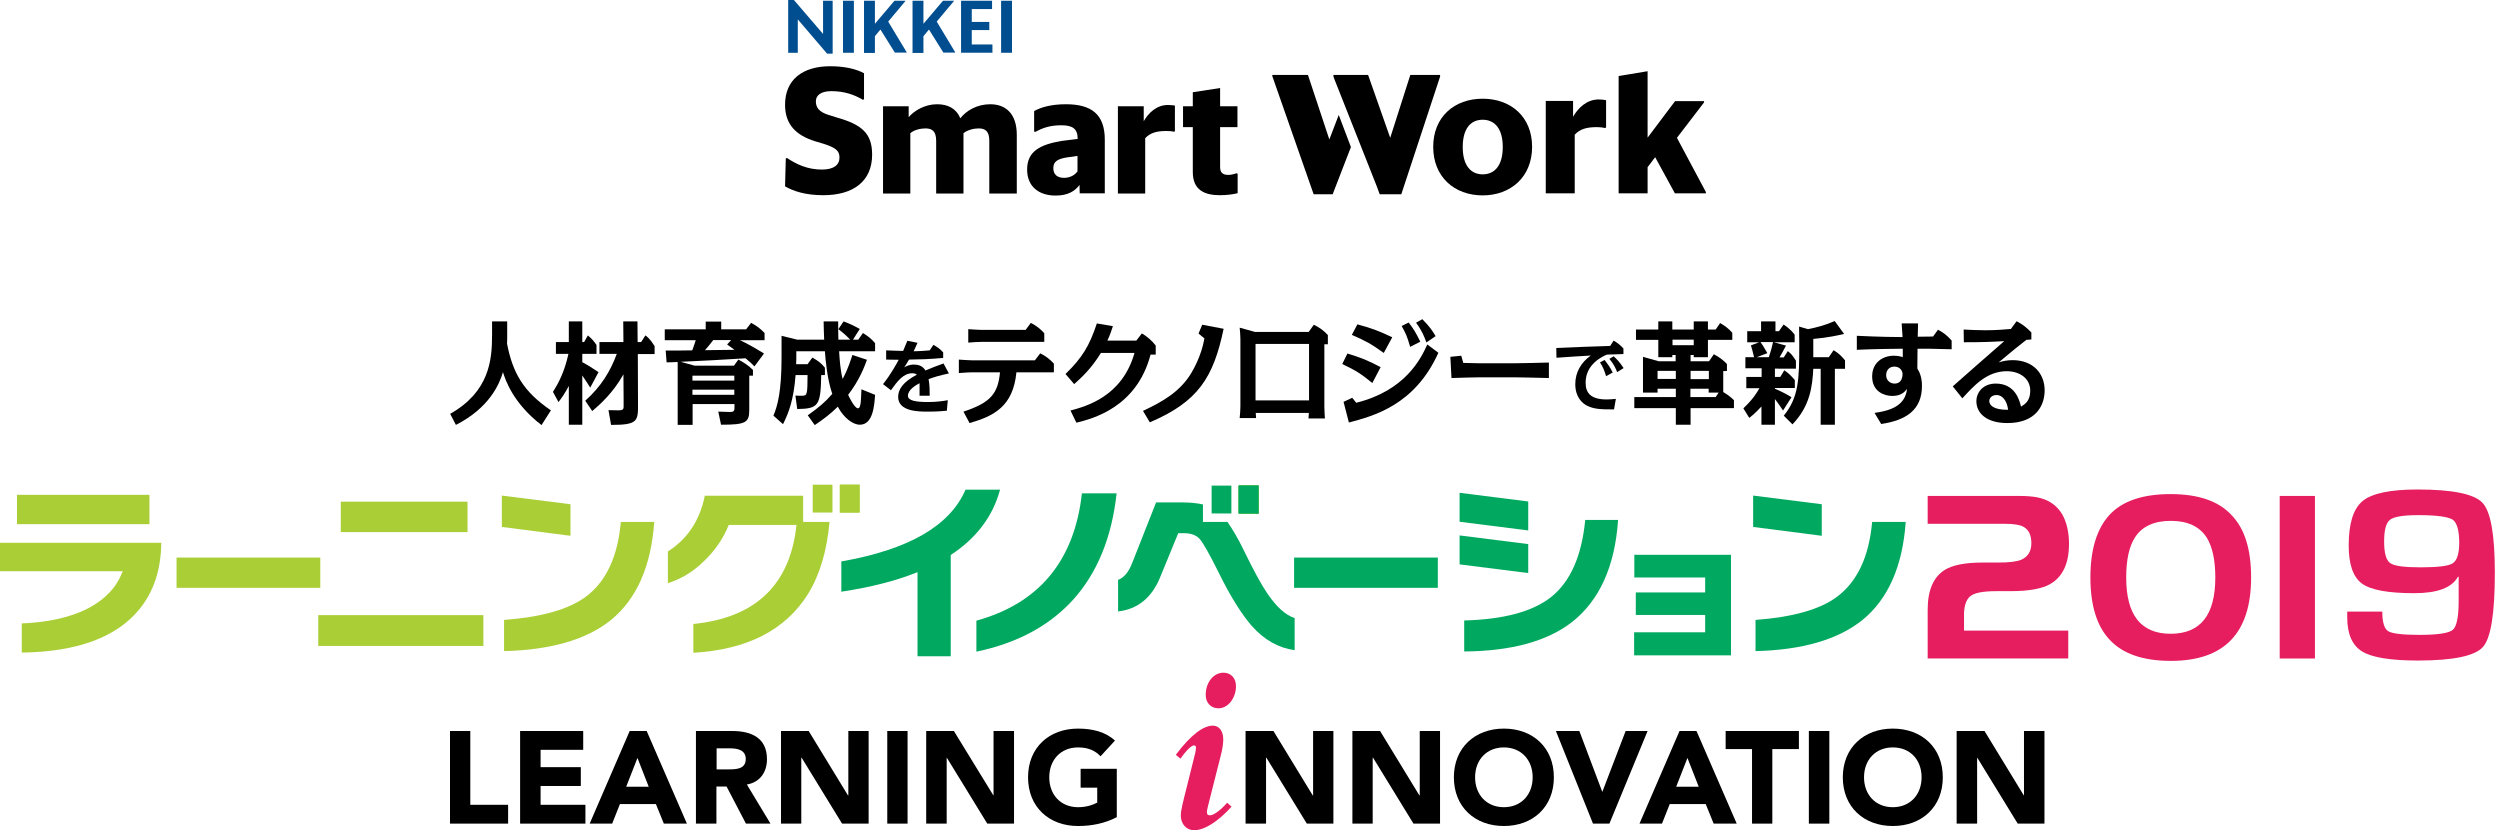 <?xml version="1.0" encoding="utf-8"?>
<!-- Generator: Adobe Illustrator 22.0.1, SVG Export Plug-In . SVG Version: 6.00 Build 0)  -->
<svg version="1.1" id="レイヤー_2" xmlns="http://www.w3.org/2000/svg" xmlns:xlink="http://www.w3.org/1999/xlink" x="0px"
	 y="0px" viewBox="0 0 1355 450" style="enable-background:new 0 0 1355 450;" xml:space="preserve">
<style type="text/css">
	.st0{fill:#E61D5E;}
	.st1{fill:#AACE36;}
	.st2{fill:#00A95F;}
	.st3{fill:#004D8F;}
</style>
<g>
	<g>
		<polygon points="243.9,396.2 254.9,396.2 254.9,436.2 275.4,436.2 275.4,446.4 243.9,446.4 		"/>
		<polygon points="281.9,396.2 316.1,396.2 316.1,406.4 293,406.4 293,415.8 314.8,415.8 314.8,426 293,426 293,436.2 317.3,436.2 
			317.3,446.4 281.9,446.4 		"/>
		<path d="M341.3,396.2h9.2l21.8,50.2h-12.5l-4.3-10.6H336l-4.2,10.6h-12.2L341.3,396.2z M345.5,410.8l-6.1,15.6h12.2L345.5,410.8z"
			/>
		<path d="M377.3,396.2h19.5c10.3,0,18.9,3.6,18.9,15.3c0,7-3.8,12.5-10.9,13.7l12.8,21.2h-13.3l-10.5-20.1h-5.5v20.1h-11.1V396.2z
			 M388.4,417h6.5c4,0,9.3-0.1,9.3-5.6c0-5-4.6-5.8-8.6-5.8h-7.2V417z"/>
		<polygon points="423.3,396.2 438.3,396.2 459.6,431.1 459.8,431.1 459.8,396.2 470.8,396.2 470.8,446.4 456.4,446.4 434.5,410.7 
			434.3,410.7 434.3,446.4 423.3,446.4 		"/>
		<rect x="480.9" y="396.2" width="11" height="50.2"/>
		<polygon points="502,396.2 517,396.2 538.4,431.1 538.5,431.1 538.5,396.2 549.6,396.2 549.6,446.4 535.1,446.4 513.2,410.7 
			513.1,410.7 513.1,446.4 502,446.4 		"/>
		<path d="M605.3,442.9c-6.5,3.4-13.7,4.8-21,4.8c-15.7,0-27.1-10.3-27.1-26.4c0-16.1,11.4-26.4,27.1-26.4c7.9,0,15,1.8,20,6.5
			l-7.8,8.5c-3-3.1-6.6-4.8-12.2-4.8c-9.4,0-15.6,6.8-15.6,16.2c0,9.4,6.2,16.2,15.6,16.2c4.8,0,8.4-1.4,10.4-2.5v-8.1h-9v-10.2
			h19.6V442.9z"/>
		<polygon points="675.1,396.2 690.2,396.2 711.5,431.1 711.7,431.1 711.7,396.2 722.7,396.2 722.7,446.4 708.3,446.4 686.4,410.7 
			686.2,410.7 686.2,446.4 675.1,446.4 		"/>
		<polygon points="733,396.2 748,396.2 769.3,431.1 769.5,431.1 769.5,396.2 780.5,396.2 780.5,446.4 766.1,446.4 744.2,410.7 
			744,410.7 744,446.4 733,446.4 		"/>
		<path d="M815.1,394.9c15.7,0,27.1,10.3,27.1,26.4s-11.4,26.4-27.1,26.4c-15.7,0-27.1-10.3-27.1-26.4S799.5,394.9,815.1,394.9
			 M815.1,437.5c9.4,0,15.6-6.8,15.6-16.2c0-9.4-6.2-16.2-15.6-16.2c-9.4,0-15.6,6.8-15.6,16.2C799.5,430.7,805.7,437.5,815.1,437.5
			"/>
		<polygon points="843.3,396.2 856,396.2 868.4,429.1 868.5,429.1 881.1,396.2 893,396.2 872.3,446.4 863.4,446.4 		"/>
		<path d="M910.3,396.2h9.2l21.8,50.2h-12.5l-4.3-10.6H905l-4.2,10.6h-12.2L910.3,396.2z M914.6,410.8l-6.1,15.6h12.2L914.6,410.8z"
			/>
		<polygon points="949.6,406 935.3,406 935.3,396.2 975,396.2 975,406 960.6,406 960.6,446.4 949.6,446.4 		"/>
		<rect x="980.4" y="396.2" width="11.1" height="50.2"/>
		<path d="M1025.9,394.9c15.7,0,27.1,10.3,27.1,26.4s-11.4,26.4-27.1,26.4c-15.7,0-27.1-10.3-27.1-26.4S1010.3,394.9,1025.9,394.9
			 M1025.9,437.5c9.4,0,15.6-6.8,15.6-16.2c0-9.4-6.1-16.2-15.6-16.2c-9.4,0-15.6,6.8-15.6,16.2
			C1010.3,430.7,1016.5,437.5,1025.9,437.5"/>
		<polygon points="1060.5,396.2 1075.6,396.2 1096.9,431.1 1097,431.1 1097,396.2 1108.1,396.2 1108.1,446.4 1093.6,446.4 
			1071.7,410.7 1071.6,410.7 1071.6,446.4 1060.5,446.4 		"/>
		<path class="st0" d="M667.5,437.2c-7.5,8.3-14.8,12.8-20.4,12.8c-4.1-0.1-7.1-3.4-7.1-8c0-2.8,1.1-7,3.4-16.1l4.3-17.3
			c0.5-2.5,1.1-4.6-0.6-4.6c-1.6,0-4.9,3.7-7.3,7.2l-2.5-2.1c8.4-11.2,15.1-15.8,20.1-15.8c3.4,0,5.7,3.1,5.6,7.6
			c0,1.9-0.4,5.1-1.4,8.8l-6.8,26.9c-1,3.8-1,5.3,1,5.3c2.1,0,6-3,9.3-6.8L667.5,437.2z M663.1,364.6c4.1,0,6.9,3,6.8,7.5
			c-0.1,6.5-4.5,11.9-9.6,11.8c-4,0-6.9-3.1-6.8-7.3C653.5,369.8,657.8,364.6,663.1,364.6"/>
	</g>
	<g>
		<path d="M293.5,230.4c-15.4-11.9-19.5-24.3-20.9-28.7c-1.9,6.5-7.4,19.4-25.5,28.6l-3.1-6c21.2-12,22.7-29.1,22.7-42.6v-7.5h8.2v9
			c0,1,0,2.1-0.1,3c3.1,16,8.9,26.1,23.8,36.2L293.5,230.4z"/>
		<path d="M299.7,212.4c2.8-4.4,6.2-10.6,8.4-20.6h-6.8v-6.4h7v-11.2h7.3v11.2h1l2-3.6c1.9,1.5,3.4,3.2,4.7,5.2v4.8h-7.7v4.5
			c3.2,1.7,5.3,3.1,8.8,5.4l-4.5,8.4c-1.6-2.5-1.8-2.9-4.3-6.6v26.7h-7.3v-21c-2,3.7-3.6,6.2-5.6,8.7L299.7,212.4z M317.2,217.2
			c8.6-7.7,13.6-15.9,17.1-25.4h-9.4v-6.4h13l-0.1-11.2h7.7l0.1,11.2h1.9l2.3-3.6c0.8,0.5,2.5,1.8,5,5.8v4.3h-9.1l0.1,26.3
			c0.1,10.1,0.1,12.1-14.6,12.1l-1.4-8c1.6,0,4.4,0.1,5.2,0.1c1.7,0,3-0.1,3-1.8v-3.9l-0.1-13.8c-5.7,10.2-12.8,16.4-16.9,19.9
			L317.2,217.2z"/>
		<path d="M397.8,198.2l2.4-3.3c2.5,1.3,5.3,3,7.9,5.6v3.1h-2v18.7c0,6.8-2,7.9-15.3,7.9l-1.5-7.1c1.6,0,4.9,0.2,6.2,0.2
			c2.5,0,2.6-0.7,2.6-2.9v-1.4h-22.7v11.3h-8.1v-34.1c-0.9,0.1-5.1,0.2-6,0.2l-0.5-6.4c3.9,0,11.1,0,14.4-0.1
			c0.9-2.5,1.2-3.2,1.9-5.5h-16.8v-5.9h22.2v-4.2h8.4v4.2h13.5l2.7-3.5c3.2,1.7,5,3.1,7.3,5.5v3.9h-13.3c4.2,2,6.9,3.5,13,7.2
			l-5.2,7c-1.1-1.2-2.4-2.4-4.8-4.4c-16.6,1-20,1.2-35.2,1.9l7.6,2.1H397.8z M375.3,206.3H398v-2.7h-22.7V206.3z M375.3,214H398
			v-2.8h-22.7V214z M386.6,184.3c-1.8,2.4-2.8,3.5-4.5,5.5c6.7-0.1,8.9-0.1,16-0.2c-1.8-1.3-2.8-2-4-2.9l2.2-2.4H386.6z"/>
		<path d="M437.8,225.1c5.9-4.2,9.4-7.1,13.3-11.6c-2.7-7.7-3.7-18.5-4-23.1h-15.5v3.8c0,0.9-0.1,2.9-0.1,3.2h6.2l2.6-3.6
			c3,1.7,4.9,3.1,6.8,5.5v4h-2c-0.3,16.7-1.5,18.2-13,18.4l-1-7.3c0.5,0.1,3,0.1,3.6,0.1c2.9,0,2.9-0.8,3-11.2h-6.5
			c-1,13.1-3.6,20.2-6.8,26.6l-5.2-4.6c2.2-5.3,4.4-12.9,4.4-31.7V182l8.5,2.1h14.6c-0.1-1.4-0.3-8.4-0.3-9.9h7.9c0,3,0,5.8,0.1,9.9
			h6.4c-2.1-2.2-3.3-3.3-6.4-5.7l2.8-4.2c3.6,1.4,5,2,8.8,4.1l-3.7,5.8h2.9l2.5-3.6c2.9,1.7,4.6,3.2,6.6,5.5v4.4h-19.5
			c0.3,4.8,0.7,10.4,1.9,15c3-5.4,4.7-11.2,5.3-13l7.9,2.6c-1.3,3.6-4.1,11.1-10.2,19c0.2,0.5,3.4,7.3,5.3,7.3
			c0.7,0,1.1-0.6,1.4-2.4c0.3-1.9,0.3-4.1,0.5-7.9l7.4,3c-0.4,5.8-1.1,16.2-8.3,16.2c-3.4,0-8.5-3.3-11.9-9.8
			c-3.8,3.8-7.6,6.7-12.5,10L437.8,225.1z"/>
		<path d="M497.3,185.8c-1,2.2-1.7,3.7-2.1,4.6c2.9-0.1,5.9-0.2,8.7-0.5l2-3c2.3,1.3,3.5,2.1,5.3,4.1v3c-7.8,0.7-12.1,0.8-18.5,0.9
			c-1.2,2.1-2.2,3.6-2.6,4.2c1.1-0.6,2.6-1.5,5.2-1.5c2.4,0,4.7,0.6,6.3,3.2c4.3-1.8,5.1-2.1,9.8-3.8l2.9,5.4c-4.8,1-8.5,2.1-11,3.1
			c0.6,3.1,0.6,6.9,0.6,9h-5.5c0-1.4,0-5.7,0-6.8c-1.7,0.9-6.3,3.4-6.3,6.8c0,2.7,4.4,3.4,11,3.4c4.6,0,8.5-0.6,10.6-1l-0.5,5.7
			c-1.8,0.2-5.4,0.5-10.2,0.5c-5.1,0-16.2,0-16.2-8c0-4.1,2.7-8.1,10.1-12c-0.3-0.3-0.9-0.8-2.4-0.8c-5,0-8.2,4.5-11.6,9.2l-4.3-3.3
			c4.5-5.6,7.8-11.9,8.5-13.2c-2.1,0-2.6,0-6.8-0.1v-5c3.2,0.1,3.9,0.2,9.2,0.3c0.7-1.6,1-2.4,2.3-5.5L497.3,185.8z"/>
		<path d="M522.2,223.1c14.9-4.9,18.7-9.9,19.8-21.3h-15.1c-0.3,0-4.4,0.1-7.2,0.4v-7.3c1.7,0.1,5.4,0.4,7.2,0.4h34l2.9-3.8
			c3.2,1.6,5.2,3.2,7.4,5.6v4.7h-20.3c-1.8,18.5-12.2,23.7-25.4,27.5L522.2,223.1z M555.9,178.8l2.8-3.8c3.1,1.6,5.1,3.2,7.3,5.6
			v4.7h-34c-1.8,0-5.4,0.2-7.2,0.4v-7.3c1.4,0.1,5.6,0.4,7.2,0.4H555.9z"/>
		<path d="M580.2,222.5c8.5-2.3,28-7.5,34.7-31.2h-18.2c-5.4,8.7-10.4,13.2-14.5,16.9l-4.7-5.5c9.2-8.9,13-15.4,17-27.4l8.7,1.5
			c-0.8,2.4-1.7,5.1-3,7.8h15.7l3-3.9c3.1,1.9,5.3,3.8,7.5,6.6v4.9h-2.8c-7.5,28.7-31.6,34.8-40.2,36.9L580.2,222.5z"/>
		<path d="M619.5,222.7c10.1-4.8,19.8-10,26.1-20.4c0.9-1.5,5.5-9.1,7.2-18.9l-3.2-2.6l2-4.8l11.6,2.2c-5.5,26.3-13.7,39.5-40,50.7
			L619.5,222.7z"/>
		<path d="M680.6,223.6c0.1,1.7,0.2,2.3,0.2,3h-8.9c0.2-1.9,0.4-4.5,0.4-6.4V184c0-1.8-0.2-4.8-0.4-6.4l8.3,2.3h29.1l2.8-3.9
			c3.2,1.6,5.3,3.1,7.6,5.6v5h-1.9v33.8c0,1.8,0.2,4.8,0.3,6.4h-8.9c0.1-0.7,0.1-1.3,0.2-3H680.6z M680.5,217h29v-30.6h-29V217z"/>
		<path d="M743.8,207.6c-6-5-9.5-7.1-16.3-10.3l2.8-5.7c7.7,2.4,10.8,3.6,18,7.4L743.8,207.6z M735.1,218.3
			c26.8-6.7,35.1-24.1,38.5-31.6l6,4.5c-12.8,28.5-35.3,34.3-48.5,37.8l-2.9-11.2l4.7-2.2L735.1,218.3z M750,191.3
			c-6.9-5-10-6.6-17.3-9.8l3-5.7c7.8,2.1,11.5,3.5,18.9,7L750,191.3z M764.3,188c-1.6-5.6-2.3-7.2-4.6-11.3l3.8-1.9
			c2.7,3.6,3.7,5.1,6.3,10.4L764.3,188z M773.1,185.6c-1.2-3.2-2.1-5.9-5.6-10.7l3.4-1.9c4.1,4.1,5.6,6.5,7.2,9.2L773.1,185.6z"/>
		<path d="M792,192.8l1.1,3.9c1.6,0,7.5,0.2,9,0.2h18.4c2.7,0,16.3-0.3,19-0.4v8.4c-3.1-0.1-16.4-0.4-19-0.4h-18.4
			c-2.4,0-13.2,0.3-15.4,0.4l-0.6-11.5L792,192.8z"/>
		<path d="M874.8,221.9c-7.1,0-10.9-0.1-14.8-2.1c-2.4-1.3-6.2-4.5-6.2-11.6c0-6.5,3.2-11.8,8.4-15.5c-4.9,0.2-13.8,0.9-18.6,1.2
			l-0.1-5.3c13.2-0.6,14.8-0.6,29.2-1.1l1.9-2.9c2.3,1.4,3.6,2.4,5.3,4.3l0,3c-2.1,0.1-2.5,0.1-9,0.3c-2.3,1-11.5,5.1-11.5,15.2
			c0,5.5,2.7,9.1,11.4,9.1c1.5,0,2.5-0.1,5-0.3L874.8,221.9z M870.5,203.9c-1-3.2-1.5-4.6-3.3-7.5l2.5-1.3c1.8,2.4,2.5,3.2,4.4,6.8
			L870.5,203.9z M876.5,201.7c-0.8-2-1.6-4-4.2-7.2l2.3-1.4c1.7,1.6,3.1,2.9,5.4,6.4L876.5,201.7z"/>
		<path d="M916.3,195.8h10l2.6-3.8c3,1.6,4.9,3,7.1,5.3v3.8H934v11.4c2,1.2,3.8,2.4,5.8,4.4v4.3h-23.5v9h-8v-9h-22.5v-6h22.5v-4.5
			h-9.9v2.1h-7.9v-19.4l8.5,2.4h9.2v-3.4h-1.8v1.2h-7.6v-9.4h-12.1v-5.6h12.1v-4.4h7.6v4.4H918v-4.4h7.7v4.4h4.2l2.4-3.5
			c2.3,1.3,4.6,2.9,6.6,5.3v3.8h-13.2v9.4H918v-1.2h-1.7V195.8z M908.3,201h-9.9v4.4h9.9V201z M918,184.1h-11.5v3H918V184.1z
			 M916.3,205.5h9.9V201h-9.9V205.5z M916.3,215.2h13.6l1.6-2.4h-5.4v-2.1h-9.9V215.2z"/>
		<path d="M962,204.3h2.9l2.2-3.6c2.6,1.8,3.6,2.9,5.7,5.3v4.3H962v0.4c2.3,0.9,6.9,3.2,9,4.6l-4.6,7.2c-1-1.4-2.3-3.6-4.4-6.2v13.9
			h-7.3v-9.9c-3.4,3.7-5.3,5.2-6.6,6.2l-3.2-5.2c5.2-4.9,7.4-8.5,8.7-10.9h-7.1v-6.1h8.3v-4.7H946v-6h4.7c-1-3.9-1-4.3-1.7-6.4
			l4.5-1.7H947v-6h7.5v-5.3h7.8v5.3h1.9l2.5-3.6c3.7,2.4,5.3,4.6,6,5.5v4.1h-11.3l6.6,1.8c-1.1,2.2-2,3.9-3.5,6.4h2.3l2.2-3.4
			c2,1.6,2.6,2.4,4.4,5.2v4.3H962V204.3z M954.2,185.4c1.1,1.5,1.3,1.9,3.7,6l-5.7,2.2h6.5c1-3,1.5-4.6,2.3-8.2H954.2z M966.8,225.3
			c8.2-10.1,8.4-19.7,8.4-38.8c0-3.8-0.1-6.4-0.1-9.5l4.8,1.4c5-1,9.3-2.1,14.5-4.4l5.1,7c-3,0.7-8.7,2-16.7,2.7v9.9h8.4l2.6-3.8
			c2.8,1.7,4.2,3.1,6.2,5.5v4.6h-5.5v30.3h-7.7v-30.3h-4c-0.5,9.6-1.8,20.3-11.3,30.1L966.8,225.3z"/>
		<path d="M1039.6,175.2c-0.1,2.2-0.1,5.7-0.2,7.3c1.3,0,7.1-0.1,8.3-0.1l2.7-3.7c3.3,1.8,4.9,3.1,7.4,5.9v4.7
			c-13.1-0.3-14.5-0.4-18.5-0.3c0,2.6-0.1,8.1-0.1,10.7c1.6,2.6,2.5,5.5,2.5,9.5c0,12.9-8.5,18.6-22.1,20.6l-3.6-6
			c7.5-1.1,16.6-3.3,17.6-13c-1.3,1.6-3.1,3.8-8,3.8c-4,0-10.9-2.1-10.9-10.6c0-7.6,5.9-11.2,11.7-11.2c2.5,0,4.1,0.5,4.9,0.8V189
			c-4.9,0.1-14.7,0.1-24.9,0.6v-7.6c12,0.6,21.7,0.7,24.8,0.7c-0.1-1.1-0.3-4.6-0.5-7.4H1039.6z M1026.7,198.7
			c-2.8,0-4.4,2.1-4.4,4.6c0,3.1,2.4,4.6,4.5,4.6c4.3,0,4.4-4.3,4.4-5.5C1030.8,200,1029,198.7,1026.7,198.7"/>
		<path d="M1058.4,209.4c2-1.7,10.9-9.6,12.7-11.2c2.4-2.1,13-11.4,15.2-13.3c-6.9,0.4-12,0.6-21.9,0.6l-0.1-6.9
			c3.5,0.2,7.8,0.4,11.7,0.4c5.9,0,10.4-0.4,13.9-0.7l3.1-4.2c3.4,1.8,5.4,3.4,8,6.1l0,3.8c-0.4,0-2.3,0.2-2.7,0.2
			c-4.3,3.3-7.1,5.6-15,12.2c2-0.6,4.4-1.2,7.5-1.2c11.1,0,17.4,7.2,17.4,16.4c0,7.8-4.4,17.7-20.2,17.7c-11.6,0-16.8-5.6-16.8-11.8
			c0-4.9,3.7-9.6,10.5-9.6c10.6,0,12.9,9.2,13.7,12.5c2.1-1.3,5-3.1,5-8.6c0-6.9-6-10.6-12.7-10.6c-10.8,0-17.8,7.8-24.1,14.7
			L1058.4,209.4z M1082.2,214.1c-2.5,0-4,1.5-4,3.3c0,0.5,0,4.8,10.2,4.7C1087.7,216.6,1084.9,214.1,1082.2,214.1"/>
	</g>
	<g>
		<rect x="671.4" y="263.2" class="st1" width="10.7" height="15.1"/>
		<rect x="671.4" y="263.2" class="st2" width="10.7" height="15.1"/>
		<path class="st0" d="M1121.4,294.7c0,10.7-3.4,17.9-10.1,21.8c-4.5,2.6-11.6,3.9-21.4,3.9h-3.8h-3.8c-7.5,0-12.4,0.9-14.6,2.9
			c-1.9,1.7-3,4.6-3.2,8.9v9.6h56.5v15.1h-76.2v-26.4c0-10.6,3.1-17.8,9.4-21.7c4.3-2.6,11.1-3.9,20.4-3.9h4.4h4.1
			c5.9,0,10.1-0.5,12.6-1.6c3.5-1.6,5.3-4.6,5.3-8.9c0-4.3-1.4-7.3-4.3-8.9c-2-1.1-5.4-1.6-10.1-1.6h-41.8v-15.1h49.8
			c4,0,7.3,0.3,9.8,0.8c5.9,1.2,10.3,4.2,13.3,9.1C1120.1,283,1121.4,288.4,1121.4,294.7"/>
		<path class="st0" d="M1220.1,313c0,30.1-14.5,45.2-43.5,45.2c-15,0-26.1-3.8-33.2-11.5c-6.9-7.3-10.4-18.6-10.4-33.7
			c0-15.2,3.5-26.5,10.4-34c7-7.5,18-11.2,33.1-11.2c15,0,26.1,3.8,33.1,11.5C1216.7,286.7,1220.1,297.9,1220.1,313 M1200.7,313
			c0-9.5-1.6-16.7-4.7-21.7c-3.9-6-10.4-9-19.4-9c-9.1,0-15.6,3-19.4,8.9c-3.2,4.9-4.8,12.2-4.8,21.8c0,20.4,8,30.5,24.1,30.5
			C1192.7,343.5,1200.7,333.3,1200.7,313"/>
		<rect x="1235.6" y="268.8" class="st0" width="19.1" height="88.1"/>
		<g>
			<path class="st1" d="M75.8,329.9c-12.4,15.4-33.7,23.4-64,23.8v-15.8c14.7-0.6,26.7-3.4,36-8.2c9.3-4.9,15.5-11.5,18.7-20.1H-0.1
				v-15.4h87.5C87.3,308.3,83.5,320.3,75.8,329.9"/>
			<rect x="9.2" y="268.2" class="st1" width="71.8" height="15.9"/>
		</g>
		<rect x="95.7" y="302.2" class="st1" width="77.9" height="16.4"/>
		<g>
			<rect x="172.5" y="333.4" class="st1" width="89.5" height="16.7"/>
			<rect x="184.7" y="271.9" class="st1" width="68.7" height="16.5"/>
		</g>
		<path class="st2" d="M542,265.5c-3.9,14.4-12.8,26.2-26.7,35.3v54.9h-18v-45.6c-11.6,4.7-25.4,8.2-41.3,10.6v-16.4
			c36.5-6.4,58.9-19.3,67.3-38.9H542z"/>
		<path class="st2" d="M605.2,267.4c-2.6,23.9-10.5,43.2-23.7,57.8c-12.9,14.1-30.3,23.4-52.3,28v-16.8c34-9.4,53.1-32.4,57.2-69
			H605.2z"/>
		<rect x="701.4" y="302.2" class="st2" width="77.9" height="16.4"/>
		<path class="st2" d="M877,281.8c-1.7,25.2-10.1,43.6-24.9,55.3c-13.5,10.5-33,15.8-58.5,16v-16.8c21.5-0.6,37.1-4.8,47.1-12.7
			c10.5-8.4,16.6-22.3,18.5-41.8H877z"/>
		<polygon class="st2" points="938.2,355.2 885.7,355.2 885.7,342.7 924.2,342.7 924.2,333.3 886.6,333.3 886.6,321.1 924.2,321.1 
			924.2,313 885.8,313 885.8,300.7 938.2,300.7 		"/>
		<path class="st2" d="M1032.9,282.9c-1.7,24-9.5,41.7-23.4,53.1c-13.2,10.6-32.5,16.3-58,16.9V336c20-1.5,34.8-5.6,44.1-12.5
			c11-8.2,17.4-21.7,19.1-40.6H1032.9z"/>
		<polygon class="st1" points="440.5,262.7 440.5,266.5 440.5,268.7 440.5,277.8 450,277.8 451.2,277.8 451.2,262.7 		"/>
		<path class="st1" d="M435.3,283v-5.2v-9.1H382c-2.7,13.4-9.4,23.4-20,30.2v17.2c7.5-2.4,14.1-6.5,19.9-12.3
			c5.7-5.5,10.1-11.9,13.1-19.3h36.7c-3.4,32.4-22.1,50.3-55.9,53.7v15.6c29.2-1.7,49.9-12.3,62.1-31.8
			c6.4-10.3,10.3-23.4,11.7-39.1h-9.2H435.3z"/>
		<rect x="455.2" y="262.7" class="st1" width="10.7" height="15.1"/>
		<rect x="455.2" y="262.7" class="st1" width="10.7" height="15.1"/>
		<polygon class="st2" points="656.7,263.2 656.7,267 656.7,269.2 656.7,278.3 666.3,278.3 667.4,278.3 667.4,263.2 		"/>
		<rect x="671.4" y="263.2" class="st2" width="10.7" height="15.1"/>
		<rect x="671.4" y="263.2" class="st2" width="10.7" height="15.1"/>
		<rect x="671.4" y="263.2" class="st1" width="10.7" height="15.1"/>
		<rect x="671.4" y="263.2" class="st2" width="10.7" height="15.1"/>
		<path class="st2" d="M687,321.8c-3.3-4.8-7.5-12.5-12.7-23.2c-3.2-6.7-6.3-11.8-9-15.7h-8.1H652v-5.2v-4.3
			c-3.2-0.7-7-1.1-11.5-1.1h-13.9l-12.9,32.7c-1.9,5-4.5,8.1-7.7,9.3v17.1c10.6-1.2,18.2-7.4,22.7-18.3l9.9-24.1h3.2
			c3.7,0,6.5,1,8.4,3.1c1.9,2.1,5.2,8,10,17.6c6.6,13.5,12.8,23.3,18.3,29.6c6.8,7.6,14.5,11.9,23.2,13.1V335
			C696.8,333.4,691.9,329,687,321.8"/>
		<g>
			<path class="st1" d="M354.6,282.9c-1.7,24-9.5,41.7-23.4,53.1c-13.1,10.6-32.5,16.3-58,16.9V336c20.1-1.5,34.8-5.6,44.2-12.5
				c11.1-8.2,17.4-21.7,19.1-40.6H354.6z"/>
			<polygon class="st1" points="272,268.6 272,268.6 272,285.6 309.2,290.4 309.2,273.3 			"/>
		</g>
		<polygon class="st2" points="791.1,267.1 791.1,267.2 791.1,282.8 828.3,287.5 828.3,271.8 		"/>
		<polygon class="st2" points="791.1,290.2 791.1,290.3 791.1,305.9 828.3,310.6 828.3,294.9 		"/>
		<polygon class="st2" points="950.2,268.6 950.2,268.6 950.2,285.6 987.4,290.4 987.4,273.3 		"/>
		<path class="st0" d="M1310.8,279.2c-8.1,0-13.2,0.8-15.4,2.5c-2.2,1.7-3.2,5.6-3.2,11.8c0,6.3,1.1,10.2,3.3,11.7
			c2.2,1.6,7.7,2.3,16.5,2.3c9.3,0,15.1-0.7,17.4-2.2c2.3-1.5,3.5-5.2,3.5-11.1c0-6.7-1.2-10.9-3.6-12.6
			C1326.8,280.1,1320.7,279.2,1310.8,279.2 M1272.2,331.5h19c0,5.8,1.1,9.3,3.2,10.6c2.1,1.3,7.7,2,16.9,2c9.9,0,15.9-0.9,18.1-2.7
			c2.1-1.8,3.2-7,3.2-15.5v-13.3h-0.4c-3.3,6-11.2,8.9-23.7,8.9c-14.1,0-23.5-1.7-28.3-5.2c-4.8-3.5-7.2-10.4-7.2-20.6
			c0-12,2.5-20,7.6-24.2c5.1-4.1,14.9-6.2,29.6-6.2c19,0,30.8,2.4,35.3,7.2c4.5,4.8,6.7,17.4,6.7,37.8c0,22-2.1,35.4-6.4,40.3
			c-4.3,4.9-16,7.4-35.2,7.4c-14.8,0-24.9-1.6-30.3-4.9c-5.4-3.3-8.1-9.5-8.1-18.5L1272.2,331.5z"/>
	</g>
</g>
<g>
	<path class="st3" d="M448.3,29.1l-15.9-18.6v18.1h-5.2V0h3.1l15.8,18.4v-18h5.2v28.7H448.3z"/>
	<path class="st3" d="M456.9,0.4h5.9v28.2h-5.9V0.4z"/>
	<path class="st3" d="M477.2,16l-3,3.6v9.1h-5.9V0.4h5.9v12.5l10.6-12.5h5.9v0.2l-9.3,11.1l10,16.6v0.2h-6.4L477.2,16z"/>
	<path class="st3" d="M503.5,16l-3,3.6v9.1h-5.9V0.4h5.9v12.5l10.6-12.5h5.9v0.2l-9.3,11.1l10,16.6v0.2h-6.4L503.5,16z"/>
	<path class="st3" d="M520.9,0.4h16.8v4.5h-11v7h9.5v4.4h-9.5v7.8h11.2v4.5h-17V0.4z"/>
	<path class="st3" d="M542.6,0.4h5.9v28.2h-5.9V0.4z"/>
	<path d="M425.5,101l0.4-15.1l0.6-0.3c5.4,3.6,11.3,6.3,19,6.3c6.4,0,9.5-2.5,9.5-6.5c0-3.7-2-5.3-8.4-7.4l-4.7-1.4
		c-10.4-3.2-16.4-9.1-16.4-19.8c0-13.7,9.6-20.9,24.5-20.9c7.8,0,14.1,1.5,18.3,3.8v14.1l-0.6,0.3c-5-3-10.5-4.7-17.1-4.7
		c-5.7,0-8.4,2.3-8.4,5.5c0,3.2,1.5,5.7,6.9,7.4l4.5,1.4c13.4,3.8,19.1,8.5,19.1,20.1c0,14.3-10,22-26.5,22
		C436.5,105.8,430,103.6,425.5,101z"/>
	<path d="M493.4,72.2v32.7h-14.8V57.6h13.9l0,5.9c3-3.5,8.7-7,15.4-7c5.8,0,10.3,2.2,12.6,7.6c3.2-4.1,9-7.6,16.2-7.6
		c8.3,0,14.4,5,14.4,16.6v31.8h-14.9V76.3c0-5.3-2.3-6.7-5.8-6.7c-2.8,0-6.1,0.9-8.2,2.6v32.7h-14.8V76.3c0-5.3-2.3-6.7-5.8-6.7
		C498.9,69.6,495.4,70.4,493.4,72.2z"/>
	<path d="M585.1,100.2c-2.4,3.3-6.2,5.8-13,5.8c-8.8,0-15.4-4.7-15.4-14.1c0-9.9,7-13.5,18.6-15.5l8.8-1.1c0-5.5-2.7-7.4-8.9-7.4
		c-6.4,0-10.4,1.6-14.1,3.6l-0.6-0.2V60.2c3.7-2.1,9.4-3.7,17.2-3.7c13.7,0,21.1,5.3,21.1,19.2v29.1h-13.6L585.1,100.2z M584,92.9
		v-8.4l-5.6,0.8c-5.2,0.8-7.5,2.3-7.5,5.8c0,3.2,1.8,5.3,5.9,5.3C580.2,96.3,582.5,94.9,584,92.9z"/>
	<path d="M620.7,74.9v30h-14.8V57.6h14l0,8.1c2.5-4.4,6.9-8.8,13.1-8.8c1.5,0,2.8,0.2,3.8,0.3v13.9l-0.5,0.3
		c-1.1-0.3-2.7-0.4-4.1-0.4C626.9,71,623.4,72,620.7,74.9z"/>
	<path d="M661.2,105.8c-8.2,0-14.7-2.7-14.7-12.5V68.9h-5.3V57.6h5.3v-7.6l14.8-2.3v9.9h9.4v11.3h-9.4v21.6c0,3.2,1.5,4.3,4.6,4.3
		c1.6,0,3.3-0.6,4.4-0.9l0.5,0.3v10.5C668.6,105.3,665,105.8,661.2,105.8z"/>
	<path d="M776.8,79.6c0-16.3,11.5-26.1,26.8-26.1c15.3,0,26.8,9.8,26.8,26.1c0,16.3-11.6,26.3-26.8,26.3
		C788.3,105.9,776.8,95.9,776.8,79.6z M814.5,79.7c0-10-4.4-14.8-10.9-14.8c-6.5,0-10.8,4.8-10.8,14.8c0,10,4.4,14.8,10.8,14.8
		C810.1,94.5,814.5,89.7,814.5,79.7z"/>
	<path d="M853.5,73v31.8h-15.7V54.7h14.8l0,8.6c2.6-4.6,7.3-9.4,13.9-9.4c1.5,0,3,0.2,4,0.4V69l-0.5,0.4c-1.2-0.3-2.8-0.5-4.4-0.5
		C860,68.9,856.4,69.9,853.5,73z"/>
	<path d="M897.1,85.2l-4.1,5.4v14.2h-15.7V41.2l15.7-2.6v36l14.9-19.8h15.7v0.7l-14.7,19.2l15.7,29.4v0.7h-16.8L897.1,85.2z"/>
	<g>
		<polygon points="759.5,105.3 780.6,41.3 780.4,40.6 764.4,40.6 753.5,74.7 741.5,40.6 722.7,40.6 722.7,41.3 723,42.3 
			746.3,101.2 747.8,105.3 		"/>
		<polygon points="725.6,62.3 720.5,75.6 708.9,40.6 689.6,40.6 689.6,41.3 712,105.3 722.3,105.3 732.2,79.7 		"/>
	</g>
</g>
</svg>
